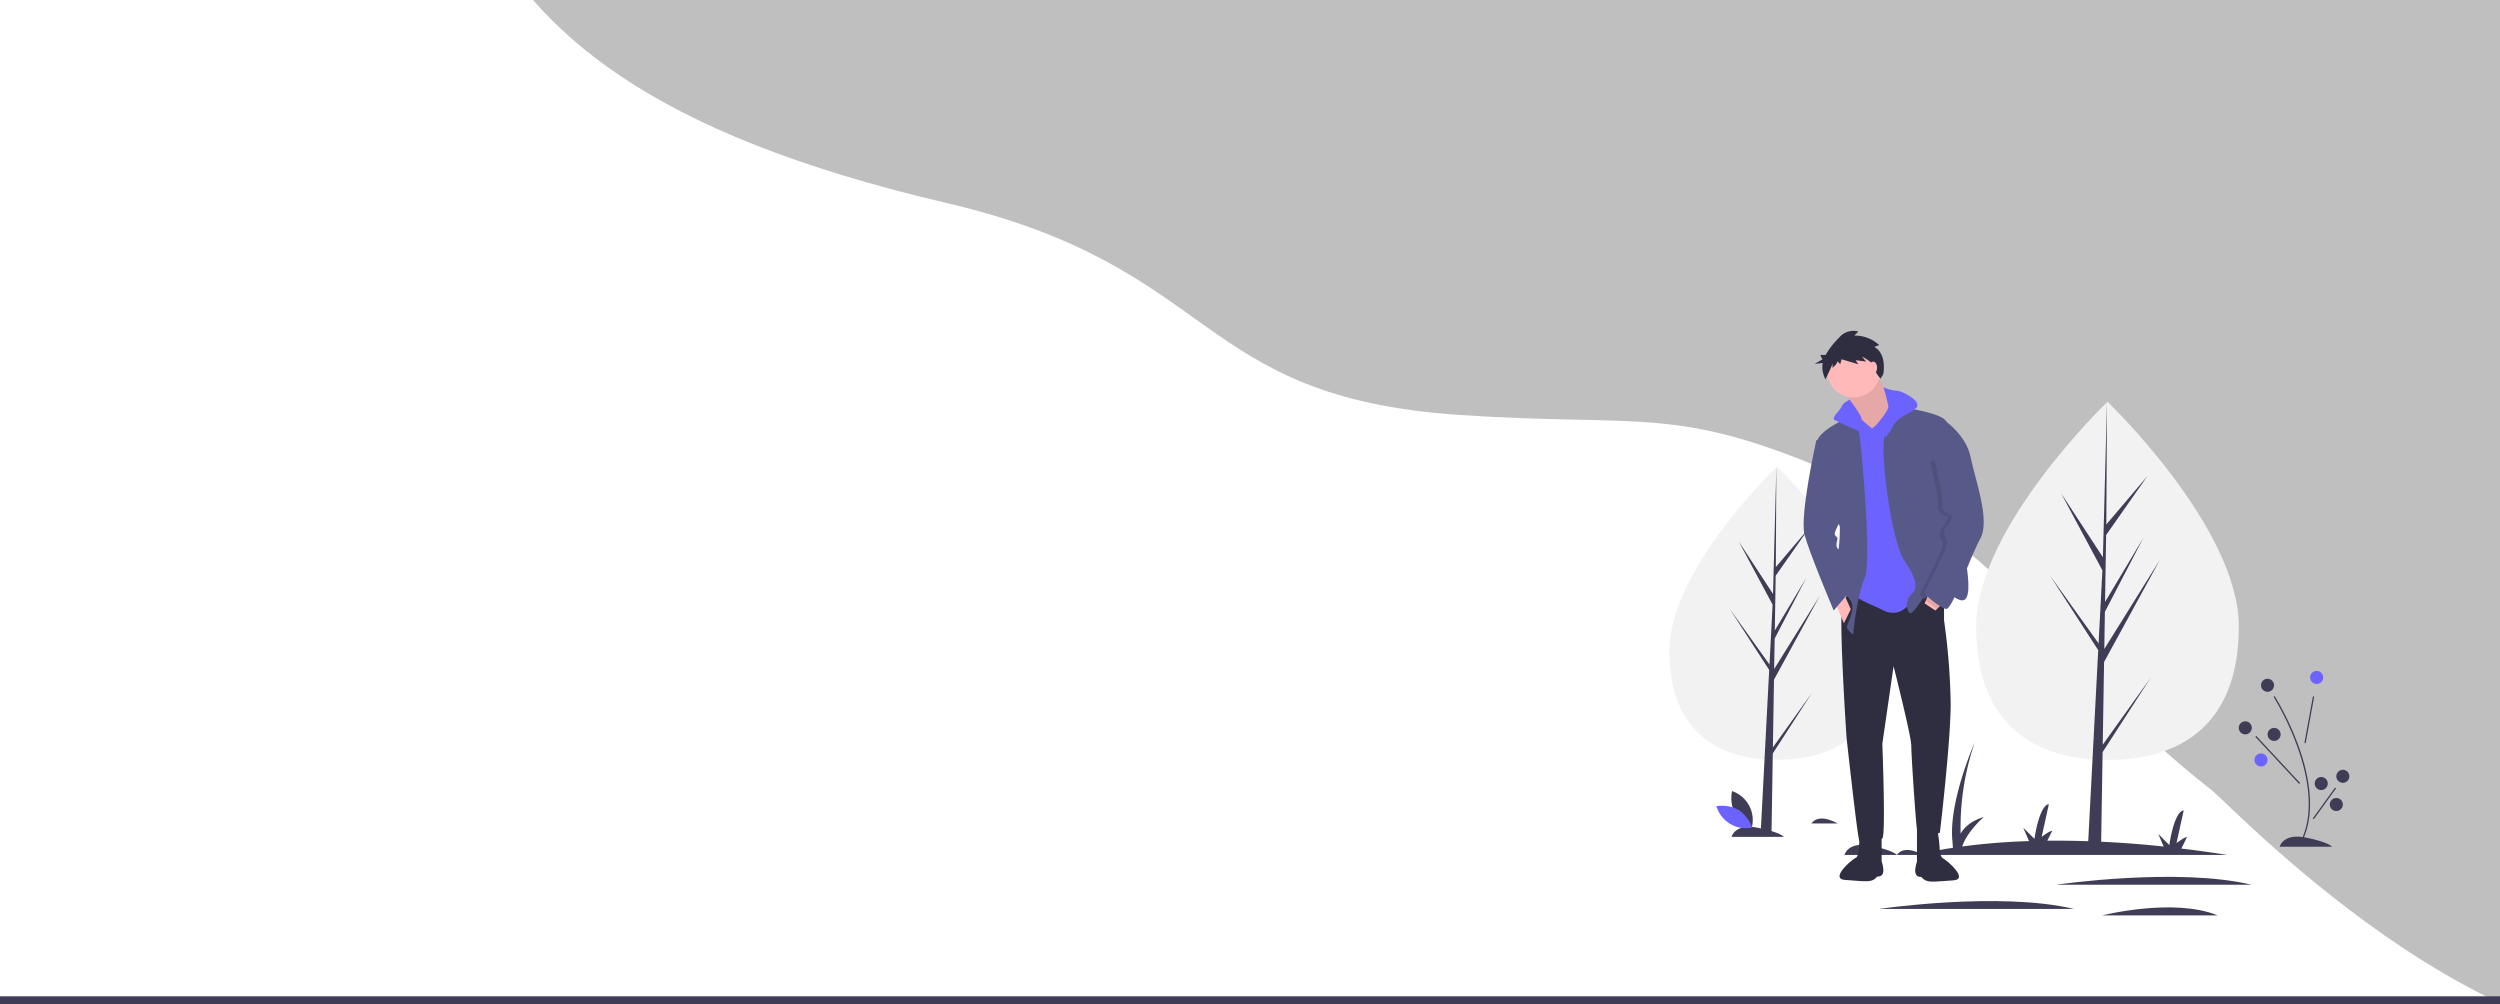 <?xml version="1.0" encoding="UTF-8"?> <svg xmlns="http://www.w3.org/2000/svg" id="a2942aa7-bf0d-42c0-bc52-bf4c952347c5" viewBox="0 0 925.5 371.79"><defs><style>.cls-1{fill:#bfbfbf;}.cls-2{fill:#3f3d56;}.cls-3{fill:#6c63ff;}.cls-4{fill:#f2f2f2;}.cls-5{fill:#2f2e41;}.cls-6{fill:#ffb9b9;}.cls-7{opacity:0.1;isolation:isolate;}.cls-8{fill:#575a89;}</style></defs><title>avtar2</title><path class="cls-1" d="M175.64-31.85c23.06,43.93,63.88,81.08,174.76,107,101.81,23.8,90.72,71.84,190,78.47,69.39,4.63,79.87-4.12,141.74,23,69.32,30.4,73.64,66.61,136.66,115.94,7.73,6.05,114.75,120.05,199.74,89.29,97.29-35.21,153.17-232.17,138.85-344.93-37.58-296-585.64-552.18-839.23-390.18C196.25-275.34,140.14-99.48,175.64-31.85Z"></path><rect class="cls-2" y="368.83" width="925.5" height="3"></rect><path class="cls-2" d="M682.83,316.49s1.21-5.1,9.7-3.4,9.69,3.4,9.69,3.4Z"></path><path class="cls-2" d="M641,309.82s1.21-5.09,9.7-3.4,9.69,3.4,9.69,3.4Z"></path><path class="cls-2" d="M711.92,316.49s-6.79-4.13-9.7,0Z"></path><path class="cls-2" d="M680.28,304.85s-6.78-4.12-9.69,0Z"></path><path class="cls-2" d="M642.2,301.06a13.21,13.21,0,0,0,6.31,5.36,11.35,11.35,0,0,0-7.31-13.57A13.17,13.17,0,0,0,642.2,301.06Z"></path><path class="cls-3" d="M643.59,299.83a13.21,13.21,0,0,1,5.06,6.55,11.38,11.38,0,0,1-13.22-7.95A13.2,13.2,0,0,1,643.59,299.83Z"></path><path class="cls-2" d="M843.93,313.45s1.21-5.09,9.69-3.39,9.7,3.39,9.7,3.39Z"></path><path class="cls-2" d="M824.53,316.49q-8.84-1.39-17-2.36l2.09-4.19c-.72-.24-3.88,2.18-3.88,2.18L808.41,300c-3.64.48-5.33,12.85-5.33,12.85L799,308.73l2,4.66a376.68,376.68,0,0,0-43.09-2.17l1.79-3.58c-.73-.25-3.88,2.18-3.88,2.18l2.67-12.12c-3.64.48-5.33,12.85-5.33,12.85L749,306.42l2.15,4.95a240.73,240.73,0,0,0-24.73,2c1.79-5.58,8-10.94,8-10.94-4.81,1.5-7.31,3.93-8.6,6.19a97.48,97.48,0,0,1,5.2-33.7s-9.69,21.82-8.24,36.36l.19,2.59a97.59,97.59,0,0,0-12.67,2.63Z"></path><path class="cls-2" d="M761.26,327.52s44.61-6.55,72.24,0"></path><path class="cls-2" d="M695.56,336.49s44.61-6.55,72.24,0"></path><path class="cls-2" d="M778.23,338.89s26.42-6.7,42.79,0"></path><path class="cls-2" d="M852,312l-.43-.22c5.6-10.82,2.6-24.87-.89-34.75a106,106,0,0,0-9-19.07l.41-.26a106.76,106.76,0,0,1,9.09,19.17C854.68,286.83,857.7,301,852,312Z"></path><rect class="cls-2" x="846.09" y="266.18" width="17.5" height="0.48" transform="translate(439.1 1059.45) rotate(-79.64)"></rect><rect class="cls-2" x="842.96" y="269.41" width="0.49" height="23.84" transform="translate(34.27 649.79) rotate(-42.94)"></rect><rect class="cls-2" x="853.5" y="297.21" width="14.06" height="0.48" transform="translate(115.33 820.59) rotate(-54.14)"></rect><circle class="cls-3" cx="857.62" cy="250.79" r="2.42"></circle><circle class="cls-2" cx="831.2" cy="269.45" r="2.42"></circle><circle class="cls-2" cx="841.87" cy="271.88" r="2.42"></circle><circle class="cls-3" cx="837.02" cy="281.33" r="2.42"></circle><circle class="cls-2" cx="867.32" cy="287.39" r="2.42"></circle><circle class="cls-2" cx="859.32" cy="290.06" r="2.42"></circle><circle class="cls-2" cx="864.9" cy="297.82" r="2.42"></circle><circle class="cls-2" cx="839.44" cy="253.69" r="2.42"></circle><path class="cls-4" d="M697.56,240.84c0,30-17.81,40.43-39.79,40.43S618,270.81,618,240.84s39.79-68.09,39.79-68.09S697.56,210.88,697.56,240.84Z"></path><polygon class="cls-2" points="656.32 276.69 656.73 251.61 673.69 220.58 656.79 247.68 656.98 236.4 668.67 213.95 657.03 233.41 657.03 233.41 657.36 213.13 669.87 195.26 657.41 209.94 657.61 172.75 656.32 221.99 656.43 219.96 643.7 200.48 656.22 223.85 655.04 246.51 655 245.91 640.33 225.41 654.96 248.03 654.81 250.86 654.78 250.9 654.79 251.14 651.79 308.61 655.81 308.61 656.29 278.92 670.88 256.36 656.32 276.69"></polygon><path class="cls-4" d="M828.81,231.91c0,36.61-21.76,49.39-48.61,49.39s-48.61-12.78-48.61-49.39,48.61-83.18,48.61-83.18S828.81,195.3,828.81,231.91Z"></path><polygon class="cls-2" points="778.43 275.7 778.93 245.06 799.65 207.16 779.01 240.26 779.23 226.48 793.51 199.06 779.29 222.84 779.29 222.84 779.69 198.06 794.99 176.22 779.76 194.16 780.01 148.73 778.43 208.87 778.56 206.39 763.01 182.59 778.31 211.15 776.86 238.83 776.82 238.09 758.89 213.05 776.76 240.69 776.58 244.15 776.55 244.2 776.56 244.49 772.89 314.69 777.8 314.69 778.39 278.43 796.21 250.86 778.43 275.7"></polygon><rect class="cls-4" x="684.39" y="216.93" width="0.82" height="7.63"></rect><rect class="cls-4" x="709.53" y="216.93" width="0.82" height="7.63"></rect><rect class="cls-4" x="693.04" y="172.2" width="0.82" height="7.63"></rect><path class="cls-5" d="M719.68,219.39V229.6a245.57,245.57,0,0,1,2.46,30.83c0,14.37-4,47.85-4,47.85s-7.95,2.84-8.51-1.51-2.08-27.43-2.08-30.83S701,246.63,701,246.63l-4.16,28.74s1.32,34,0,35-7.76,2.65-8.51.95-4.73-38.21-4.73-38.21-3.22-47.66-1.33-50.49,3.6-5.11,3.6-5.11S712.87,210.88,719.68,219.39Z"></path><path class="cls-5" d="M717.22,307.15l.48,3.08c.15,1,.26,2.11.31,3.17.07,1.55.33,3.94,1.21,4.32,1.32.56,9.92,7.81,3.86,8.19s-9.08,1-10.87-.36c-2.12-1.65.28-.9-.66-.9s-2.08,0-2.46-1.52.57-4.16.57-4.16V307.15Z"></path><path class="cls-5" d="M689,307l-.47,3.08a30.64,30.64,0,0,0-.31,3.17c-.08,1.55-.33,3.94-1.22,4.32-1.32.56-9.91,7.81-3.86,8.19s9.08,1,10.87-.36c2.12-1.65-.28-.9.67-.9s2.08,0,2.45-1.51-.56-4.17-.56-4.17V307Z"></path><path class="cls-6" d="M694.34,137.31s3.21,7.94,5.48,9.27S701,154,701,154l-5.68,8h-4.54l-5.48-9.46s-.38-6.24-1.51-7.75S694.34,137.31,694.34,137.31Z"></path><path class="cls-7" d="M694.34,137.31s3.21,7.94,5.48,9.27S701,154,701,154l-5.68,8h-4.54l-5.48-9.46s-.38-6.24-1.51-7.75S694.34,137.31,694.34,137.31Z"></path><path class="cls-3" d="M699.07,153.58l8.51,1.89,6.24,62.79s-3.41.56-6.81,5.1-7.57,3.79-9.65,2.65-10.4-4.35-10.59-5.67.38-24.59.38-24.59l-5.3-36.31,2.65-4h4.73l3.78,3.21Z"></path><circle class="cls-6" cx="686.2" cy="137.31" r="9.83"></circle><path class="cls-8" d="M700.39,150.36s18.53,1.89,20.24,5.86-1.14,21.56-1.14,21.56,6.81,15.32,6.62,18.92,6.43,28.18-.76,25.34-4.91-10.21-8.51-4.92-5.1,4.54-5.1,4.54-3.6,5.86-4.73,5.3-1.89-4.92.57-7,2.08-5.68-2.65-12.48-9.65-42.56-6.81-48S700.39,150.36,700.39,150.36Z"></path><polygon class="cls-6" points="719.68 222.98 716.47 226.01 712.49 223.36 714.2 219.39 719.68 222.98"></polygon><path class="cls-8" d="M686.77,153.58s-14.37,5.29-14.37,11S681.1,195,681.1,195a67.4,67.4,0,0,1-.38,7.95c-.38,1.51-6.33,14.71-1.13,15.88,3.24.74,5.9,2.67,6.14,5.39.29,3.24-2.19,7.32-2,8,.37,1.33,2.64,3.22,2.45,2.27s1.52-14.56,4.17-20.61-1.14-46.72-1.9-52A57.35,57.35,0,0,0,686.77,153.58Z"></path><polygon class="cls-6" points="679.21 222.61 682.61 230.74 685.16 225.54 682.23 219.01 679.21 222.61"></polygon><path class="cls-3" d="M697.28,143.4a17.6,17.6,0,0,0,5,1.29c1.89,0,9.65,4,7,6.43s-6.62,3-8.51,6.62-2.84,4.16-2.84,4.16l-3.37-4.53s4.69-5.31,4.51-7A69.7,69.7,0,0,0,697.28,143.4Z"></path><path class="cls-3" d="M684.75,148s-2.33.9-2.9,2.41-4.16,4.35-2.64,5.11,8.13,3.78,9.45,4.35,3.79-1.61,3.79-1.61-3.31-1.89-3.31-3.22S684.75,148,684.75,148Z"></path><path class="cls-8" d="M676.94,161.9,672.4,163s-6.24,28-4.35,35,10.78,28,10.78,28l5.67-6.62s-2.47-15-3.88-16-.47-3.06-.47-3.63.57-.19-.75-1.51,4.91-8.7,3.21-10.78S676.94,161.9,676.94,161.9Z"></path><path class="cls-7" d="M721.67,167.1l-2.75-10.31s7.38,5.3,8.89,13.05,7.38,23.26,3.6,30.07S721,226.39,718.73,226s-7.75-5.11-7.94-5.86,9.84-18.16,8.32-19.48-1.13-4.73,0-5.49,2.46-4.35,1.52-4.16-3.79-1.7-3.22-3.78-2.84-16.08-2.84-16.08Z"></path><path class="cls-8" d="M718,155.47l2.65.75s7.37,5.3,8.88,13.05,7.38,23.27,3.6,30.07-10.4,26.48-12.67,26.1-7.76-5.1-8-5.86,9.84-18.16,8.32-19.48-1.13-4.73,0-5.48,2.46-4.35,1.52-4.17-3.78-1.7-3.22-3.78-2.83-16.07-2.83-16.07Z"></path><path class="cls-5" d="M693.84,128.43l1.84-.67a13.15,13.15,0,0,0-9.22-3.52l1.51-1.51a6.86,6.86,0,0,0-7.05,2.18,30,30,0,0,0-5.07,6.48h-2l.82,1.65-2.89,1.65,3-.3a8.25,8.25,0,0,0,.28,4.27l.67,1.85s2.68-5.37,2.68-6v1.68s1.84-1.51,1.84-2.52l1,1.18.5-1.85,6.21,1.85-1-1.51,3.86.5L689.31,132s4.36,2.18,4.53,4,2.34,4.19,2.34,4.19l1-1.68S698.7,131,693.84,128.43Z"></path><ellipse class="cls-6" cx="693.46" cy="136.13" rx="1.44" ry="2.27"></ellipse></svg> 